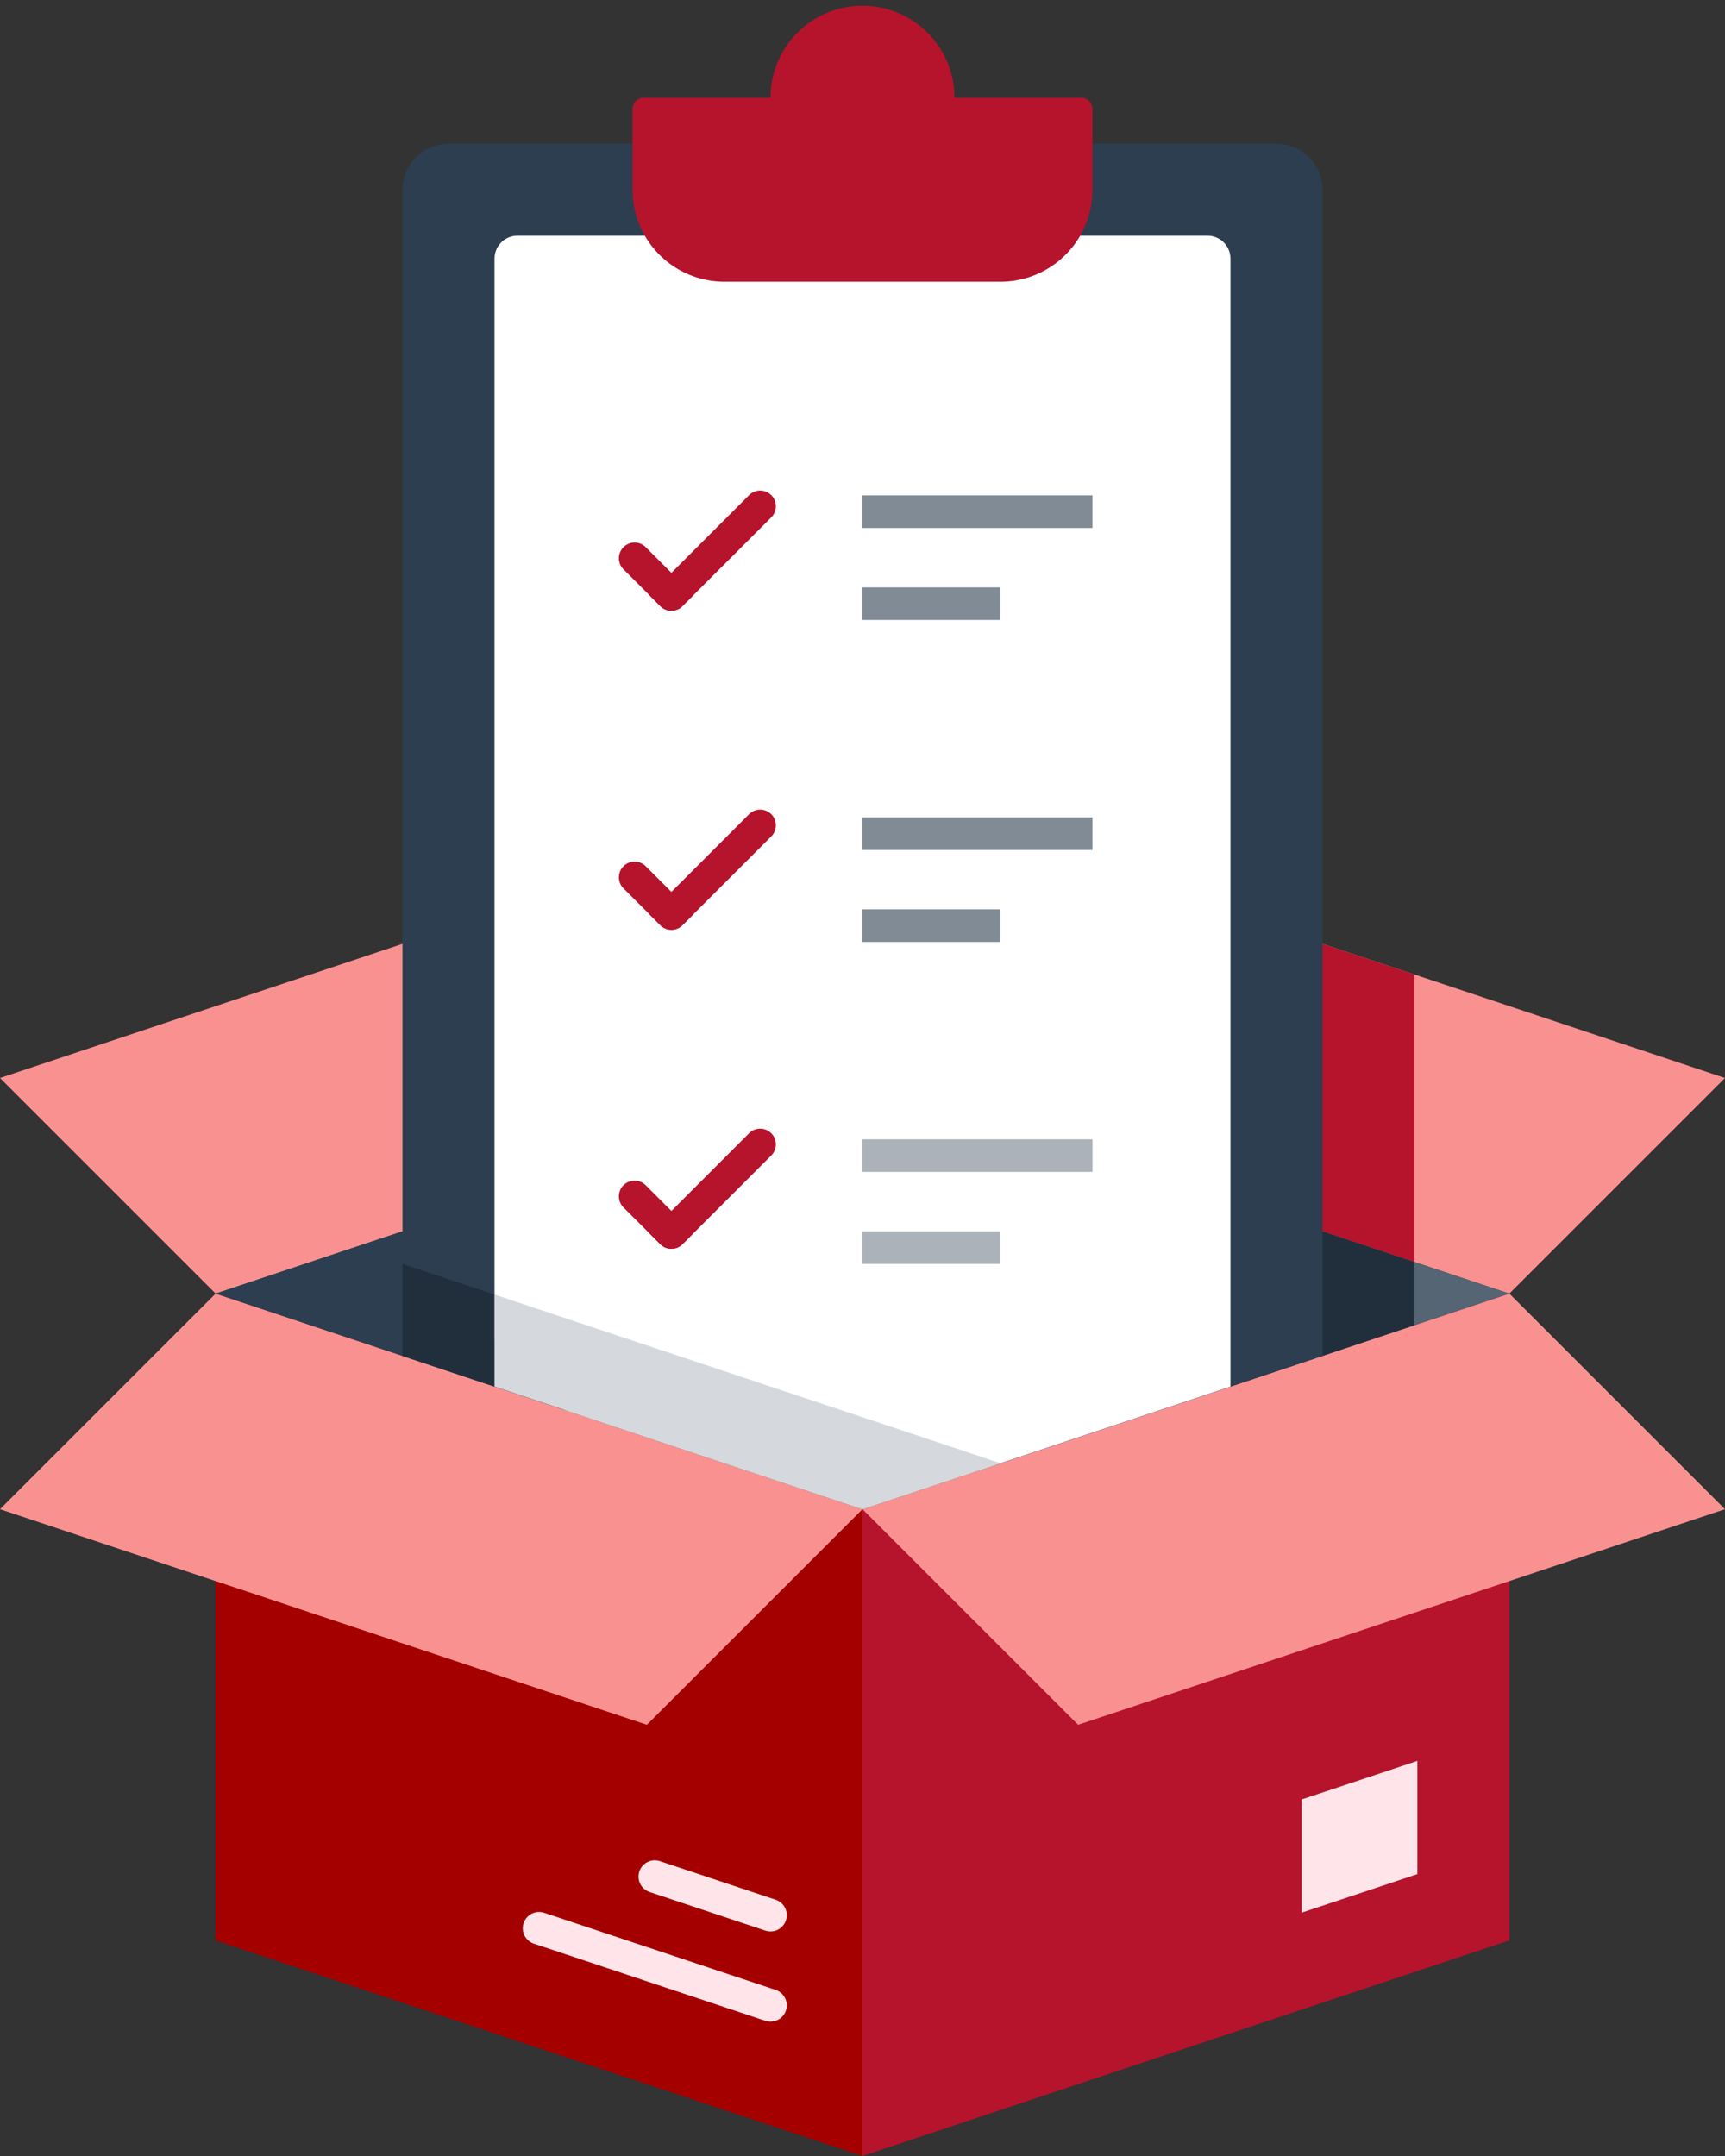 <svg xmlns="http://www.w3.org/2000/svg" xmlns:xlink="http://www.w3.org/1999/xlink" width="264.896" height="331.12" viewBox="0 0 264.896 331.12">
  <rect x="0" y="0" width="264.896" height="331.12" fill="#333333" stroke="none"/>
  <defs>
    <clipPath id="clip-path">
      <path id="Path_43144" data-name="Path 43144" d="M648.448,271.875V470.547l99.336,33.112,99.336-33.112V271.875Z" transform="translate(-648.448 -271.875)" fill="none"/>
    </clipPath>
  </defs>
  <g id="Group_4570" data-name="Group 4570" transform="translate(-17974 4576.56)">
    <g id="Group_4569" data-name="Group 4569" transform="translate(899.738 1496.565)">
      <path id="Path_43106" data-name="Path 43106" d="M1000.011,1008.112,1099.347,975v99.336l-99.336,33.112Z" transform="translate(16206.698 -6849.453)" fill="#b6132c"/>
      <path id="Path_43107" data-name="Path 43107" d="M747.785,1107.448l-99.336-33.112V975l99.336,33.112Z" transform="translate(16458.924 -6849.453)" fill="#a40000"/>
      <path id="Path_43108" data-name="Path 43108" d="M630.6,740.625l-99.336,33.112,33.112,33.112,99.336-33.112Z" transform="translate(16543 -6681.302)" fill="#fa9191"/>
      <path id="Path_43109" data-name="Path 43109" d="M1033.124,740.625l99.336,33.112-33.112,33.112-99.336-33.112Z" transform="translate(16206.698 -6681.302)" fill="#fa9191"/>
      <path id="Path_43110" data-name="Path 43110" d="M1033.124,1041.224l99.336-33.112L1099.348,975l-99.336,33.112Z" transform="translate(16206.698 -6849.453)" fill="#fa9191"/>
      <path id="Path_43111" data-name="Path 43111" d="M630.6,1041.224l-99.336-33.112L564.374,975l99.336,33.112Z" transform="translate(16543 -6849.453)" fill="#fa9191"/>
      <path id="Path_43112" data-name="Path 43112" d="M824.23,1319.952l17.77,5.923,17.77,5.923" transform="translate(16332.812 -7096.937)" fill="#ffe5e9" stroke="#ffe5e9" stroke-linecap="round" stroke-linejoin="round" stroke-width="5"/>
      <line id="Line_40" data-name="Line 40" x2="17.77" y2="5.923" transform="translate(17174.813 -5784.918)" fill="none" stroke="#ffe5e9" stroke-linecap="round" stroke-linejoin="round" stroke-width="5"/>
      <path id="Path_43113" data-name="Path 43113" d="M1238.688,1234.912l17.77-5.923v17.388l-17.77,5.923Z" transform="translate(16035.461 -7031.676)" fill="#ffe5e9"/>
      <path id="Path_43114" data-name="Path 43114" d="M1000.011,924.036l99.336-33.112-99.336-33.112Z" transform="translate(16206.698 -6765.377)" fill="#566573"/>
      <path id="Path_43115" data-name="Path 43115" d="M747.785,857.812l-99.336,33.112,99.336,33.112Z" transform="translate(16458.924 -6765.377)" fill="#2c3e50"/>
      <path id="Path_43128" data-name="Path 43128" d="M803.043,748.139a63.3,63.3,0,0,0,17.852,38.2l37.8-12.6-33.112-33.112Z" transform="translate(16348.012 -6681.302)" fill="#3162a1"/>
      <path id="Path_43129" data-name="Path 43129" d="M904.027,889.162V857.813l-37.8,12.6a63.444,63.444,0,0,0,37.8,18.748" transform="translate(16302.683 -6765.378)" fill="#212f3c"/>
      <path id="Path_43130" data-name="Path 43130" d="M1000.011,773.737l49.08,16.36a63.5,63.5,0,0,0,21.094-37.118l-37.062-12.354Z" transform="translate(16206.698 -6681.302)" fill="#4183d7"/>
      <path id="Path_43131" data-name="Path 43131" d="M1049.091,874.173l-49.08-16.36v31.349a62.484,62.484,0,0,0,49.08-14.989" transform="translate(16206.698 -6765.378)" fill="#2c3e50"/>
      <path id="Path_43132" data-name="Path 43132" d="M1000.011,773.737l84.767,28.256V757.843l-51.655-17.218Z" transform="translate(16206.699 -6681.302)" fill="#b6132c"/>
      <path id="Path_43133" data-name="Path 43133" d="M1000.011,857.813v66.224l84.767-28.256v-9.713Z" transform="translate(16206.699 -6765.377)" fill="#212f3c"/>
      <g id="Group_4563" data-name="Group 4563" transform="translate(17107.373 -6073.125)">
        <g id="Group_4562" data-name="Group 4562" transform="translate(0 0)" clip-path="url(#clip-path)">
          <path id="Path_43134" data-name="Path 43134" d="M884.225,350H757.075a7.064,7.064,0,0,0-7.064,7.064V597.236a7.064,7.064,0,0,0,7.064,7.064h127.15a7.064,7.064,0,0,0,7.064-7.064V357.064A7.064,7.064,0,0,0,884.225,350" transform="translate(-721.314 -327.925)" fill="#2c3e50"/>
          <path id="Path_43135" data-name="Path 43135" d="M800.011,569.533v-166A3.532,3.532,0,0,1,803.543,400H909.5a3.532,3.532,0,0,1,3.532,3.532V622.513a3.532,3.532,0,0,1-3.532,3.532H856.522Z" transform="translate(-757.186 -363.798)" fill="#fff"/>
          <line id="Line_41" data-name="Line 41" x2="35.319" transform="translate(99.336 78.586)" fill="none" stroke="#808b96" stroke-miterlimit="10" stroke-width="5"/>
          <line id="Line_42" data-name="Line 42" x1="21.192" transform="translate(99.336 92.714)" fill="none" stroke="#808b96" stroke-miterlimit="10" stroke-width="5"/>
          <line id="Line_43" data-name="Line 43" x2="35.319" transform="translate(99.336 128.033)" fill="none" stroke="#808b96" stroke-miterlimit="10" stroke-width="5"/>
          <line id="Line_44" data-name="Line 44" x1="21.192" transform="translate(99.336 142.161)" fill="none" stroke="#808b96" stroke-miterlimit="10" stroke-width="5"/>
          <line id="Line_45" data-name="Line 45" x2="35.319" transform="translate(99.336 177.48)" fill="none" stroke="#abb2b9" stroke-miterlimit="10" stroke-width="5"/>
          <path id="Path_43145" data-name="Path 43145" d="M21.192,0H0" transform="translate(99.336 191.608)" fill="none" stroke="#abb2b9" stroke-width="5"/>
          <path id="Path_43139" data-name="Path 43139" d="M931.522,353.256H889.139a14.128,14.128,0,0,1-14.128-14.128V326.766A1.766,1.766,0,0,1,876.777,325h67.107a1.766,1.766,0,0,1,1.766,1.766v12.362a14.128,14.128,0,0,1-14.128,14.128" transform="translate(-810.994 -309.989)" fill="#b6132c"/>
          <path id="Path_43140" data-name="Path 43140" d="M978.267,289.128a14.128,14.128,0,1,0-14.128,14.128,14.128,14.128,0,0,0,14.128-14.128" transform="translate(-864.803 -274.117)" fill="#b6132c"/>
          <path id="Path_43141" data-name="Path 43141" d="M856.522,1206.511v-52.979A3.532,3.532,0,0,0,852.99,1150H800.011Z" transform="translate(-757.186 -901.881)" fill="#abb2b9"/>
          <path id="Path_43142" data-name="Path 43142" d="M877.161,1001.238v50.477a3.532,3.532,0,0,1-3.532,3.532H820.65l-56.511-56.511V963.564l-14.128-4.709v103.456a7.064,7.064,0,0,0,7.064,7.064h127.15a7.064,7.064,0,0,0,7.064-7.064v-56.364Z" transform="translate(-721.314 -764.745)" fill="#212f3c"/>
          <path id="Path_43143" data-name="Path 43143" d="M800.011,1010.693l56.511,56.511H909.5a3.532,3.532,0,0,0,3.532-3.532v-50.477L800.011,975.52Z" transform="translate(-757.186 -776.701)" fill="#d5d8dc"/>
        </g>
      </g>
    </g>
    <g id="svgexport-6_1_" data-name="svgexport-6 (1)" transform="translate(18069.041 -4561.212)">
      <path id="Path_2504" data-name="Path 2504" d="M117.523,60.7a2.41,2.41,0,0,1,0,3.409L103.887,77.742a2.411,2.411,0,0,1-3.409,0l-1.7-1.7L114.114,60.7A2.41,2.41,0,0,1,117.523,60.7Z" transform="translate(-94.124 0)" fill="#b6132c"/>
      <path id="Path_2505" data-name="Path 2505" d="M.706,230.339a2.409,2.409,0,0,1,3.409,0l7.353,7.352-1.7,1.7a2.41,2.41,0,0,1-3.409,0L.706,233.747a2.409,2.409,0,0,1,0-3.408Z" transform="translate(0 -161.655)" fill="#b6132c"/>
    </g>
    <g id="svgexport-6_1_2" data-name="svgexport-6 (1)" transform="translate(18069.041 -4512.212)">
      <path id="Path_2504-2" data-name="Path 2504" d="M117.523,60.7a2.41,2.41,0,0,1,0,3.409L103.887,77.742a2.411,2.411,0,0,1-3.409,0l-1.7-1.7L114.114,60.7A2.41,2.41,0,0,1,117.523,60.7Z" transform="translate(-94.124 0)" fill="#b6132c"/>
      <path id="Path_2505-2" data-name="Path 2505" d="M.706,230.339a2.409,2.409,0,0,1,3.409,0l7.353,7.352-1.7,1.7a2.41,2.41,0,0,1-3.409,0L.706,233.747a2.409,2.409,0,0,1,0-3.408Z" transform="translate(0 -161.655)" fill="#b6132c"/>
    </g>
    <g id="svgexport-6_1_3" data-name="svgexport-6 (1)" transform="translate(18069.041 -4463.212)">
      <path id="Path_2504-3" data-name="Path 2504" d="M117.523,60.7a2.41,2.41,0,0,1,0,3.409L103.887,77.742a2.411,2.411,0,0,1-3.409,0l-1.7-1.7L114.114,60.7A2.41,2.41,0,0,1,117.523,60.7Z" transform="translate(-94.124 0)" fill="#b6132c"/>
      <path id="Path_2505-3" data-name="Path 2505" d="M.706,230.339a2.409,2.409,0,0,1,3.409,0l7.353,7.352-1.7,1.7a2.41,2.41,0,0,1-3.409,0L.706,233.747a2.409,2.409,0,0,1,0-3.408Z" transform="translate(0 -161.655)" fill="#b6132c"/>
    </g>
  </g>
</svg>
